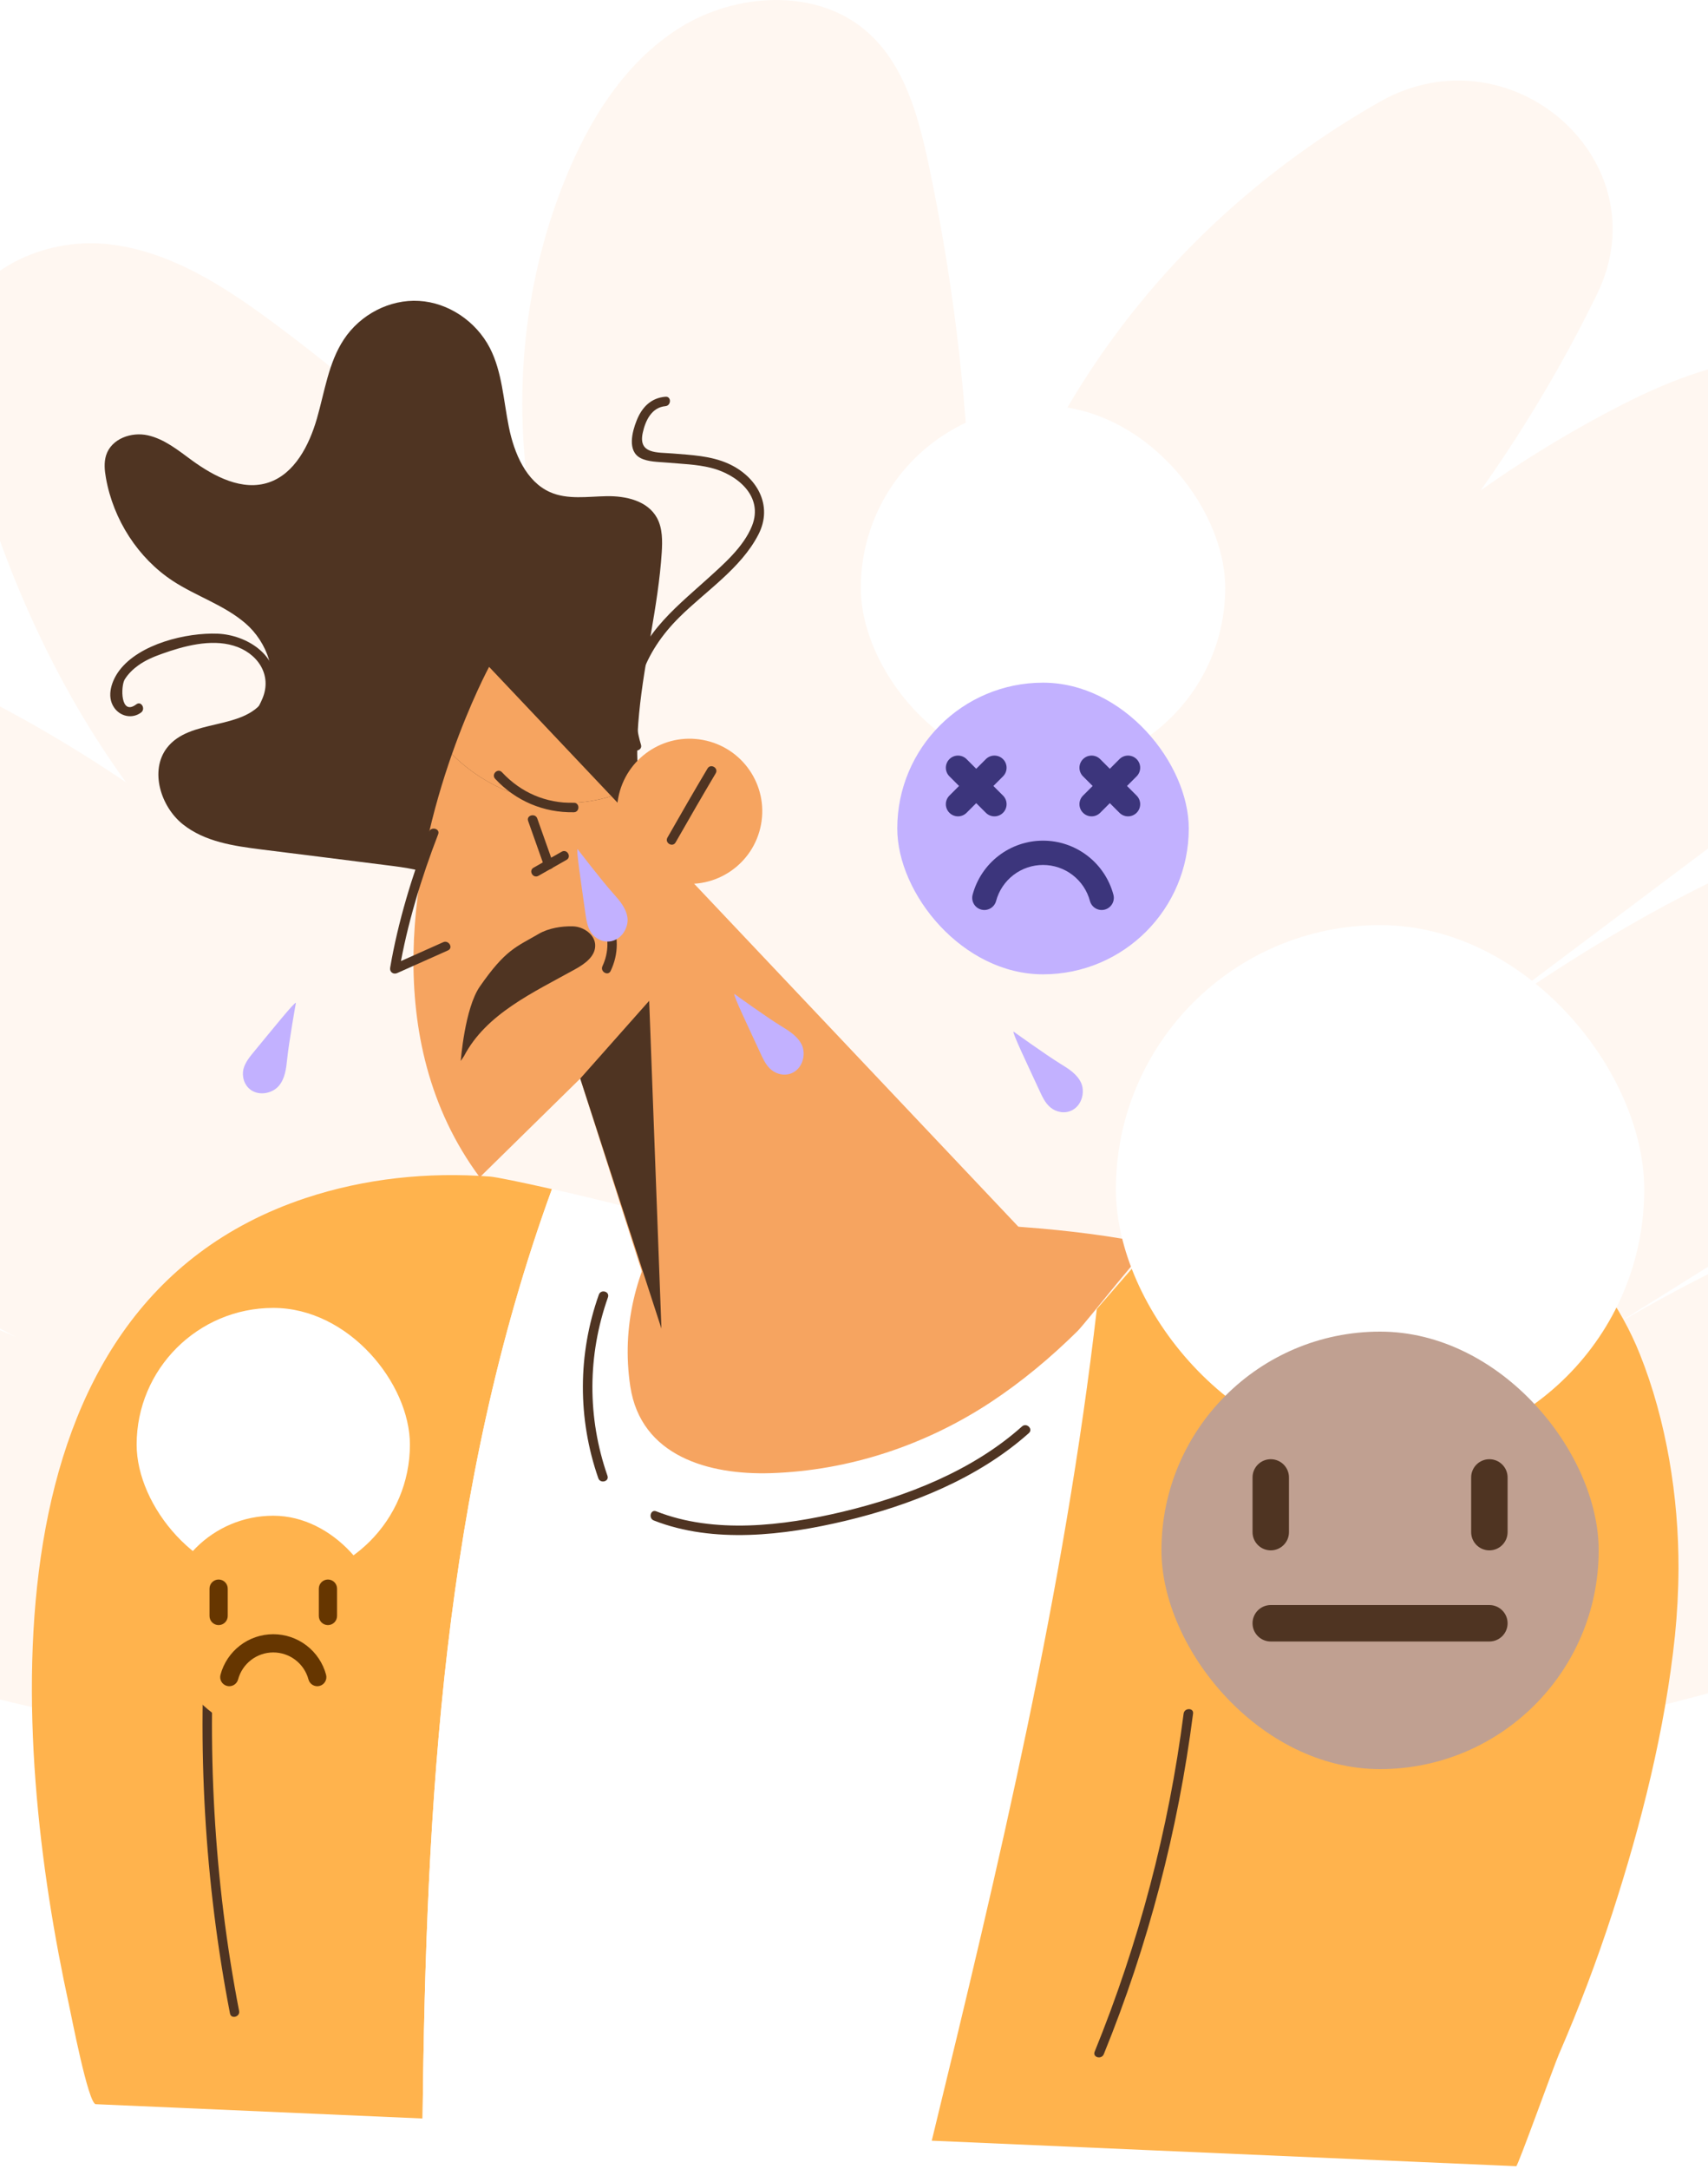 <svg width="375" height="476" viewBox="0 0 375 476" fill="none" xmlns="http://www.w3.org/2000/svg">
<path opacity="0.48" d="M135.806 392.935C73.85 389.523 12.399 378.433 -46.63 360.067C-63.024 354.949 -79.472 349.164 -93.364 339.354C-107.256 329.544 -118.487 315.096 -120.669 298.542C-121.601 291.398 -120.696 283.668 -116.252 277.857C-107.496 266.367 -89.798 266.981 -75.346 269.62C-39.897 276.071 -5.459 287.746 26.371 304.14C-24.621 282.442 -74.202 246.961 -89.558 195.06C-91.528 188.422 -92.885 181.438 -91.953 174.587C-89.372 155.874 -69.518 142.759 -50.063 141.533C-30.636 140.307 -11.899 148.33 4.974 157.714C34.036 173.894 60.356 194.713 82.499 219.078C33.45 194.9 4.468 143.425 -8.227 91.498C-9.77 85.233 -11.101 78.622 -9.478 72.358C-6.045 59.243 9.791 52.072 23.63 53.565C37.469 55.057 49.578 63.028 60.596 71.238C99.931 100.534 134.875 137.534 151.854 182.771C115.952 145.265 104.695 87.259 124.043 39.437C129.312 26.401 137.11 13.686 149.246 6.089C161.408 -1.509 178.627 -2.628 189.645 6.355C198.322 13.446 201.489 24.908 203.804 35.705C214.157 84.3 216.073 134.629 209.473 183.917C208.541 141.319 223.658 98.482 251.336 65.24C265.627 48.073 283.246 33.545 302.86 22.376C331.603 6.035 364.87 35.225 350.685 64.441C350.578 64.654 350.498 64.841 350.392 65.054C329.394 107.945 298.069 146.064 259.639 175.494C283.246 139.107 316.885 108.878 356.087 88.832C371.204 81.101 389.328 74.81 404.95 81.421C425.229 90.005 430.632 117.248 422.062 137.108C413.493 156.967 395.183 171.069 377.618 184.237C348.422 206.149 319.254 228.061 290.059 249.973C332.933 217.345 378.336 183.571 432.096 175.201C442.794 173.521 454.957 173.308 463.074 180.212C472.708 188.422 472.309 203.857 465.709 214.6C459.109 225.342 447.878 232.486 437.019 239.257C401.277 261.569 365.535 283.881 329.819 306.193C369.5 280.496 415.143 253.572 461.663 263.355C476.461 266.474 491.79 275.004 495.276 289.292C499.322 305.9 485.722 321.707 471.484 331.837C439.042 354.949 399.175 365.398 360.319 375.395C287.69 394.081 210.511 412.741 138.76 391.682L135.806 392.935Z" fill="#FFEEE2"/>
<path d="M121.196 260.932C114.541 259.43 108.865 258.27 107.612 258.179C93.959 257.132 80.078 258.588 67.04 262.912C-4.553 286.76 2.353 381.4 15.186 440.133C15.664 442.294 19.38 461.659 21.021 461.728C21.021 461.728 51.199 463.047 92.773 464.868C93.571 395.918 97.172 326.764 121.196 260.932Z" fill="#FFB34D"/>
<path d="M235.253 293.381C228.62 299.753 221.349 305.533 213.44 310.243C198.009 319.437 176.72 324.102 159.283 322.145C133.527 319.277 135.1 286.213 146.246 267.85C146.77 267.008 132.57 263.458 121.173 260.909C97.172 326.764 93.571 395.918 92.773 464.868C125.96 466.324 166.395 468.076 204.573 469.76C219.252 409.435 233.68 349.133 240.814 287.26C238.17 290.241 235.982 292.699 235.253 293.381Z" fill="white"/>
<path d="M368.524 344.195C368.569 328.517 365.88 311.746 360.045 297.159C343.018 254.606 286.036 236.971 253.122 273.061C252.575 273.676 245.897 281.435 240.814 287.238C233.68 349.133 219.252 409.436 204.573 469.738C272.314 472.696 332.875 475.336 332.898 475.336C333.263 475.336 341.24 453.126 342.243 450.828C346.642 440.702 350.563 430.371 353.982 419.858C360.364 400.22 365.606 379.444 367.749 358.873C368.227 354.117 368.501 349.201 368.524 344.195Z" fill="#FFB34D"/>
<path d="M117.709 181.265C118.666 183.859 119.623 186.43 120.604 189.024C121.059 190.276 123.088 189.73 122.609 188.478C121.652 185.884 120.695 183.313 119.715 180.718C119.259 179.467 117.253 179.99 117.709 181.265Z" fill="#4F3422"/>
<path d="M138.382 304.213C140.707 319.55 155.637 323.692 169.267 323.26C186.498 322.691 203.206 317.116 217.543 307.672C224.403 303.144 230.74 297.842 236.575 292.084C238.489 290.196 251.914 272.81 253.1 273.061C234.364 269.215 214.83 268.419 196.254 268.168C178.111 267.941 161.654 267.44 146.246 267.872C139.681 278.75 136.399 291.06 138.382 304.213Z" fill="#F6A460"/>
<path d="M259.869 376.03C256.587 401.493 250.023 426.411 240.336 450.213C239.834 451.465 241.84 451.988 242.341 450.759C252.097 426.798 258.638 401.698 261.943 376.03C262.126 374.71 260.029 374.71 259.869 376.03Z" fill="#4F3422"/>
<path d="M131.476 284.097C126.849 297.136 126.803 311.29 131.362 324.374C131.795 325.626 133.824 325.102 133.368 323.828C128.923 311.062 128.969 297.409 133.482 284.666C133.915 283.369 131.909 282.845 131.476 284.097Z" fill="#4F3422"/>
<path d="M143.533 333.637C156.617 338.779 172.184 336.913 185.495 333.75C199.924 330.314 214.716 324.443 225.885 314.476C226.888 313.589 225.406 312.11 224.403 312.997C213.508 322.737 198.989 328.403 184.926 331.748C171.956 334.82 156.822 336.663 144.08 331.634C142.85 331.134 142.303 333.136 143.533 333.637Z" fill="#4F3422"/>
<path d="M103.965 202.382C103.554 198.149 100.409 194.645 96.762 192.779C93.115 190.89 88.99 190.367 84.955 189.866C75.77 188.706 66.607 187.545 57.421 186.408C51.358 185.634 44.999 184.746 40.144 180.878C35.289 177.009 32.828 169.113 36.634 164.13C41.671 157.553 53.273 160.398 57.991 153.571C61.57 148.406 58.606 140.828 53.888 136.778C49.17 132.727 43.107 130.861 37.933 127.47C30.343 122.487 24.873 114.067 23.254 104.851C22.958 103.213 22.799 101.484 23.3 99.891C24.462 96.25 28.861 94.725 32.44 95.522C36.041 96.318 39.05 98.753 42.059 100.96C47.05 104.601 53.25 107.832 59.039 105.853C64.669 103.941 67.861 97.774 69.57 91.881C71.279 85.964 72.123 79.593 75.473 74.518C79.097 68.989 85.593 65.643 91.998 66.03C98.403 66.394 104.512 70.468 107.566 76.384C110.256 81.641 110.529 87.807 111.714 93.656C112.877 99.481 115.521 105.671 120.763 107.992C124.615 109.698 129.014 108.947 133.208 108.879C137.402 108.811 142.189 109.858 144.263 113.681C145.471 115.933 145.448 118.664 145.288 121.235C144.514 133.114 141.459 144.697 140.32 156.552C139.157 168.385 140.16 181.106 146.656 190.89L103.965 202.382Z" fill="#4F3422"/>
<path d="M223.104 268.669L134.234 174.711C121.698 178.602 108.296 174.552 99.224 165.495C91.11 188.569 82.813 228.005 105.332 258.338L127.396 236.675C127.396 236.675 136.058 263.822 144.605 290.492C152.605 315.455 183.239 324.602 203.662 308.15C203.935 307.923 204.209 307.718 204.459 307.49C221.372 293.791 238.056 284.484 223.104 268.669Z" fill="#F6A460"/>
<path d="M134.234 174.711L107.384 146.335C107.384 146.335 103.327 153.822 99.224 165.495C108.318 174.575 121.698 178.602 134.234 174.711Z" fill="#F6A460"/>
<path d="M167.079 180.969C165.438 189.616 157.118 195.305 148.457 193.667C139.795 192.028 134.097 183.723 135.738 175.076C137.379 166.428 145.699 160.739 154.36 162.378C163.022 163.994 168.72 172.322 167.079 180.969Z" fill="#F6A460"/>
<path d="M148.343 184.837C151.238 179.763 154.155 174.711 157.141 169.682C157.825 168.521 156.024 167.475 155.34 168.635C152.354 173.641 149.437 178.716 146.542 183.79C145.881 184.974 147.682 186.021 148.343 184.837Z" fill="#4F3422"/>
<path d="M127.396 236.674L145.22 291.538L142.531 219.607L127.396 236.674Z" fill="#4F3422"/>
<path d="M94.187 182.516C90.517 192.028 87.371 202.314 85.662 212.349C85.502 213.282 86.346 213.896 87.189 213.532C90.904 211.871 94.642 210.21 98.358 208.549C99.589 208.003 98.517 206.205 97.309 206.751C93.594 208.412 89.856 210.074 86.141 211.735C86.642 212.122 87.166 212.508 87.668 212.918C89.377 202.86 92.523 192.574 96.192 183.085C96.694 181.834 94.665 181.288 94.187 182.516Z" fill="#4F3422"/>
<path d="M115.954 180.15C117.117 183.449 118.302 186.749 119.464 190.048C119.92 191.3 121.926 190.754 121.47 189.502C120.308 186.203 119.122 182.903 117.96 179.603C117.527 178.352 115.498 178.898 115.954 180.15Z" fill="#4F3422"/>
<path d="M118.211 192.187C120.262 191.027 122.313 189.844 124.387 188.683C125.55 188.023 124.501 186.225 123.339 186.885C121.288 188.046 119.236 189.229 117.162 190.39C115.977 191.05 117.025 192.847 118.211 192.187Z" fill="#4F3422"/>
<path d="M108.729 170.911C113.242 175.758 119.35 178.352 125.983 178.238C127.328 178.216 127.328 176.122 125.983 176.168C119.874 176.281 114.381 173.938 110.21 169.455C109.276 168.453 107.794 169.933 108.729 170.911Z" fill="#4F3422"/>
<path d="M101.161 232.807C101.161 232.807 102.027 221.247 105.355 216.468C111.008 208.345 113.264 207.844 118.302 204.908C120.399 203.68 123.316 203.202 125.755 203.27C128.171 203.316 130.747 205.159 130.678 207.571C130.633 209.937 128.331 211.553 126.256 212.691C117.094 217.788 106.723 222.453 101.868 231.76L101.161 232.807Z" fill="#4F3422"/>
<path d="M132.342 202.564C133.733 205.59 133.687 208.981 132.274 212.007C131.704 213.213 133.505 214.26 134.075 213.054C135.852 209.299 135.852 205.294 134.143 201.517C133.573 200.311 131.795 201.358 132.342 202.564Z" fill="#4F3422"/>
<path d="M45.387 353.639C43.199 382.857 44.908 413.031 50.492 441.817C50.743 443.137 52.749 442.568 52.498 441.271C46.937 412.69 45.295 382.675 47.461 353.639C47.575 352.296 45.478 352.296 45.387 353.639Z" fill="#4F3422"/>
<path d="M161.244 218.106C160.856 218.197 164.344 225.434 166.782 230.736C167.466 232.192 168.104 233.74 169.358 234.764C170.589 235.788 172.549 236.22 174.19 235.31C176.31 234.149 176.925 231.282 176.082 229.37C175.216 227.459 173.347 226.276 171.546 225.183C168.173 223.113 161.244 218.106 161.244 218.106Z" fill="#C2B1FF"/>
<path d="M222.534 226.366C222.147 226.457 225.634 233.694 228.073 238.996C228.757 240.452 229.395 241.999 230.648 243.023C231.879 244.047 233.839 244.48 235.481 243.569C237.6 242.409 238.216 239.542 237.372 237.63C236.506 235.719 234.637 234.535 232.837 233.443C229.486 231.372 222.534 226.366 222.534 226.366Z" fill="#C2B1FF"/>
<path d="M64.966 220.063C64.715 219.767 59.7 226.025 55.985 230.508C54.96 231.759 53.865 233.011 53.455 234.558C53.068 236.128 53.546 238.063 55.051 239.155C57.034 240.566 59.883 239.86 61.228 238.267C62.572 236.674 62.846 234.467 63.051 232.374C63.461 228.46 64.966 220.063 64.966 220.063Z" fill="#C2B1FF"/>
<path d="M126.826 186.34C126.439 186.317 127.669 194.259 128.467 200.016C128.695 201.609 128.878 203.27 129.766 204.613C130.655 205.955 132.41 206.911 134.234 206.524C136.604 206.024 138.018 203.452 137.767 201.381C137.493 199.311 136.057 197.627 134.644 196.057C132.023 193.144 126.826 186.34 126.826 186.34Z" fill="#C2B1FF"/>
<path d="M140.73 163.424C137.516 152.729 141.482 143.058 149.118 135.48C154.907 129.723 162.68 124.74 166.509 117.298C169.837 110.859 166.121 104.533 159.899 101.734C156.047 100.004 151.739 99.845 147.613 99.504C144.308 99.231 140.092 99.686 141.117 94.975C141.687 92.358 143.032 89.4 146.086 89.127C147.408 89.013 147.431 86.92 146.086 87.056C142.895 87.329 140.912 89.4 139.773 92.29C138.793 94.748 137.676 98.957 140.616 100.505C142.257 101.369 144.582 101.347 146.383 101.506C149.642 101.802 152.947 101.87 156.115 102.667C161.859 104.1 167.671 108.879 165.119 115.364C163.25 120.075 158.736 123.92 155.067 127.243C151.443 130.519 147.636 133.682 144.491 137.46C138.2 144.992 135.898 154.527 138.747 163.993C139.089 165.245 141.117 164.698 140.73 163.424Z" fill="#4F3422"/>
<path d="M47.05 165.814C50.492 165.518 52.817 163.493 54.96 160.921C57.398 158.031 60.02 154.686 60.453 150.818C61.228 143.718 54.116 139.326 47.825 139.053C40.919 138.78 30.594 141.283 26.195 147.132C24.554 149.316 23.323 152.707 25.032 155.233C26.377 157.235 29.044 157.804 30.981 156.348C32.03 155.551 31.004 153.731 29.933 154.55C26.4 157.212 26.491 150.545 27.38 149.089C28.132 147.882 29.203 146.836 30.343 146.016C31.893 144.901 33.694 144.128 35.494 143.491C40.304 141.761 46.207 140.168 51.244 141.67C56.441 143.195 59.86 148.019 57.604 153.321C55.94 157.258 51.7 163.356 47.05 163.743C45.728 163.857 45.728 165.928 47.05 165.814Z" fill="#4F3422"/>
<rect x="245" y="203" width="116" height="116" rx="58" fill="white"/>
<g filter="url(#filter0_ddddd_847_2109)">
<rect x="255" y="213" width="96" height="96" rx="48" fill="#C0A091"/>
<path fill-rule="evenodd" clip-rule="evenodd" d="M327 241C329.209 241 331 242.791 331 245L331 257C331 259.209 329.209 261 327 261C324.791 261 323 259.209 323 257L323 245C323 242.791 324.791 241 327 241Z" fill="#4F3422"/>
<path fill-rule="evenodd" clip-rule="evenodd" d="M279 241C281.209 241 283 242.791 283 245L283 257C283 259.209 281.209 261 279 261C276.791 261 275 259.209 275 257L275 245C275 242.791 276.791 241 279 241Z" fill="#4F3422"/>
<path fill-rule="evenodd" clip-rule="evenodd" d="M275 277C275 274.791 276.791 273 279 273H327C329.209 273 331 274.791 331 277C331 279.209 329.209 281 327 281H279C276.791 281 275 279.209 275 277Z" fill="#4F3422"/>
</g>
<rect x="189" y="89" width="80" height="80" rx="40" fill="white"/>
<g filter="url(#filter1_ddddd_847_2109)">
<rect x="197" y="97" width="64" height="64" rx="32" fill="#C2B1FF"/>
<path fill-rule="evenodd" clip-rule="evenodd" d="M237.781 113.781C238.822 112.74 240.511 112.74 241.552 113.781L249.552 121.781C250.594 122.822 250.594 124.511 249.552 125.552C248.511 126.594 246.822 126.594 245.781 125.552L237.781 117.552C236.74 116.511 236.74 114.822 237.781 113.781Z" fill="#3C357C"/>
<path fill-rule="evenodd" clip-rule="evenodd" d="M249.552 113.781C250.594 114.822 250.594 116.511 249.552 117.552L241.552 125.552C240.511 126.594 238.822 126.594 237.781 125.552C236.74 124.511 236.74 122.822 237.781 121.781L245.781 113.781C246.822 112.74 248.511 112.74 249.552 113.781Z" fill="#3C357C"/>
<path fill-rule="evenodd" clip-rule="evenodd" d="M208.448 113.781C209.489 112.74 211.178 112.74 212.219 113.781L220.219 121.781C221.26 122.822 221.26 124.511 220.219 125.552C219.178 126.594 217.489 126.594 216.448 125.552L208.448 117.552C207.406 116.511 207.406 114.822 208.448 113.781Z" fill="#3C357C"/>
<path fill-rule="evenodd" clip-rule="evenodd" d="M220.219 113.781C221.26 114.822 221.26 116.511 220.219 117.552L212.219 125.552C211.178 126.594 209.489 126.594 208.448 125.552C207.406 124.511 207.406 122.822 208.448 121.781L216.448 113.781C217.489 112.74 219.178 112.74 220.219 113.781Z" fill="#3C357C"/>
<path fill-rule="evenodd" clip-rule="evenodd" d="M219.26 134.973C222.054 132.829 225.478 131.667 229 131.667C232.522 131.667 235.946 132.829 238.74 134.973C241.535 137.117 243.543 140.124 244.455 143.526C244.836 144.948 243.992 146.411 242.569 146.792C241.147 147.173 239.684 146.329 239.303 144.906C238.696 142.638 237.356 140.634 235.494 139.205C233.631 137.775 231.348 137 229 137C226.652 137 224.369 137.775 222.507 139.205C220.644 140.634 219.305 142.638 218.697 144.906C218.316 146.329 216.853 147.173 215.431 146.792C214.008 146.411 213.164 144.948 213.545 143.526C214.457 140.124 216.466 137.117 219.26 134.973Z" fill="#3C357C"/>
</g>
<rect x="30" y="287" width="60" height="60" rx="30" fill="white"/>
<g filter="url(#filter2_ddddd_847_2109)">
<rect x="36" y="293" width="48" height="48" rx="24" fill="#FFB34D"/>
<path fill-rule="evenodd" clip-rule="evenodd" d="M52.695 321.48C54.791 319.872 57.358 319 60 319C62.642 319 65.209 319.872 67.305 321.48C69.401 323.088 70.907 325.343 71.591 327.894C71.877 328.961 71.244 330.058 70.177 330.344C69.11 330.63 68.013 329.996 67.727 328.929C67.272 327.228 66.267 325.725 64.87 324.653C63.473 323.581 61.761 323 60 323C58.239 323 56.527 323.581 55.13 324.653C53.733 325.725 52.728 327.228 52.273 328.929C51.987 329.996 50.89 330.63 49.823 330.344C48.756 330.058 48.123 328.961 48.409 327.894C49.093 325.343 50.599 323.088 52.695 321.48Z" fill="#663600"/>
<path fill-rule="evenodd" clip-rule="evenodd" d="M48 307C49.105 307 50 307.895 50 309V315C50 316.105 49.105 317 48 317C46.895 317 46 316.105 46 315V309C46 307.895 46.895 307 48 307Z" fill="#663600"/>
<path fill-rule="evenodd" clip-rule="evenodd" d="M72 307C73.105 307 74 307.895 74 309V315C74 316.105 73.105 317 72 317C70.895 317 70 316.105 70 315V309C70 307.895 70.895 307 72 307Z" fill="#663600"/>
</g>
<defs>
<filter id="filter0_ddddd_847_2109" x="238.2" y="209.8" width="129.6" height="158.4" filterUnits="userSpaceOnUse" color-interpolation-filters="sRGB">
<feFlood flood-opacity="0" result="BackgroundImageFix"/>
<feColorMatrix in="SourceAlpha" type="matrix" values="0 0 0 0 0 0 0 0 0 0 0 0 0 0 0 0 0 0 127 0" result="hardAlpha"/>
<feOffset/>
<feColorMatrix type="matrix" values="0 0 0 0 1 0 0 0 0 0.808 0 0 0 0 0.361 0 0 0 0.1 0"/>
<feBlend mode="normal" in2="BackgroundImageFix" result="effect1_dropShadow_847_2109"/>
<feColorMatrix in="SourceAlpha" type="matrix" values="0 0 0 0 0 0 0 0 0 0 0 0 0 0 0 0 0 0 127 0" result="hardAlpha"/>
<feOffset dy="2.4"/>
<feGaussianBlur stdDeviation="2.8"/>
<feColorMatrix type="matrix" values="0 0 0 0 1 0 0 0 0 0.808 0 0 0 0 0.361 0 0 0 0.1 0"/>
<feBlend mode="normal" in2="effect1_dropShadow_847_2109" result="effect2_dropShadow_847_2109"/>
<feColorMatrix in="SourceAlpha" type="matrix" values="0 0 0 0 0 0 0 0 0 0 0 0 0 0 0 0 0 0 127 0" result="hardAlpha"/>
<feOffset dy="10.4"/>
<feGaussianBlur stdDeviation="5.2"/>
<feColorMatrix type="matrix" values="0 0 0 0 1 0 0 0 0 0.808 0 0 0 0 0.361 0 0 0 0.09 0"/>
<feBlend mode="normal" in2="effect2_dropShadow_847_2109" result="effect3_dropShadow_847_2109"/>
<feColorMatrix in="SourceAlpha" type="matrix" values="0 0 0 0 0 0 0 0 0 0 0 0 0 0 0 0 0 0 127 0" result="hardAlpha"/>
<feOffset dy="24"/>
<feGaussianBlur stdDeviation="7.2"/>
<feColorMatrix type="matrix" values="0 0 0 0 1 0 0 0 0 0.808 0 0 0 0 0.361 0 0 0 0.05 0"/>
<feBlend mode="normal" in2="effect3_dropShadow_847_2109" result="effect4_dropShadow_847_2109"/>
<feColorMatrix in="SourceAlpha" type="matrix" values="0 0 0 0 0 0 0 0 0 0 0 0 0 0 0 0 0 0 127 0" result="hardAlpha"/>
<feOffset dy="42.4"/>
<feGaussianBlur stdDeviation="8.4"/>
<feColorMatrix type="matrix" values="0 0 0 0 1 0 0 0 0 0.808 0 0 0 0 0.361 0 0 0 0.01 0"/>
<feBlend mode="normal" in2="effect4_dropShadow_847_2109" result="effect5_dropShadow_847_2109"/>
<feBlend mode="normal" in="SourceGraphic" in2="effect5_dropShadow_847_2109" result="shape"/>
</filter>
<filter id="filter1_ddddd_847_2109" x="185.8" y="94.867" width="86.4" height="105.6" filterUnits="userSpaceOnUse" color-interpolation-filters="sRGB">
<feFlood flood-opacity="0" result="BackgroundImageFix"/>
<feColorMatrix in="SourceAlpha" type="matrix" values="0 0 0 0 0 0 0 0 0 0 0 0 0 0 0 0 0 0 127 0" result="hardAlpha"/>
<feOffset/>
<feColorMatrix type="matrix" values="0 0 0 0 1 0 0 0 0 0.808 0 0 0 0 0.361 0 0 0 0.1 0"/>
<feBlend mode="normal" in2="BackgroundImageFix" result="effect1_dropShadow_847_2109"/>
<feColorMatrix in="SourceAlpha" type="matrix" values="0 0 0 0 0 0 0 0 0 0 0 0 0 0 0 0 0 0 127 0" result="hardAlpha"/>
<feOffset dy="1.6"/>
<feGaussianBlur stdDeviation="1.867"/>
<feColorMatrix type="matrix" values="0 0 0 0 1 0 0 0 0 0.808 0 0 0 0 0.361 0 0 0 0.1 0"/>
<feBlend mode="normal" in2="effect1_dropShadow_847_2109" result="effect2_dropShadow_847_2109"/>
<feColorMatrix in="SourceAlpha" type="matrix" values="0 0 0 0 0 0 0 0 0 0 0 0 0 0 0 0 0 0 127 0" result="hardAlpha"/>
<feOffset dy="6.933"/>
<feGaussianBlur stdDeviation="3.467"/>
<feColorMatrix type="matrix" values="0 0 0 0 1 0 0 0 0 0.808 0 0 0 0 0.361 0 0 0 0.09 0"/>
<feBlend mode="normal" in2="effect2_dropShadow_847_2109" result="effect3_dropShadow_847_2109"/>
<feColorMatrix in="SourceAlpha" type="matrix" values="0 0 0 0 0 0 0 0 0 0 0 0 0 0 0 0 0 0 127 0" result="hardAlpha"/>
<feOffset dy="16"/>
<feGaussianBlur stdDeviation="4.8"/>
<feColorMatrix type="matrix" values="0 0 0 0 1 0 0 0 0 0.808 0 0 0 0 0.361 0 0 0 0.05 0"/>
<feBlend mode="normal" in2="effect3_dropShadow_847_2109" result="effect4_dropShadow_847_2109"/>
<feColorMatrix in="SourceAlpha" type="matrix" values="0 0 0 0 0 0 0 0 0 0 0 0 0 0 0 0 0 0 127 0" result="hardAlpha"/>
<feOffset dy="28.267"/>
<feGaussianBlur stdDeviation="5.6"/>
<feColorMatrix type="matrix" values="0 0 0 0 1 0 0 0 0 0.808 0 0 0 0 0.361 0 0 0 0.01 0"/>
<feBlend mode="normal" in2="effect4_dropShadow_847_2109" result="effect5_dropShadow_847_2109"/>
<feBlend mode="normal" in="SourceGraphic" in2="effect5_dropShadow_847_2109" result="shape"/>
</filter>
<filter id="filter2_ddddd_847_2109" x="27.6" y="291.4" width="64.8" height="79.2" filterUnits="userSpaceOnUse" color-interpolation-filters="sRGB">
<feFlood flood-opacity="0" result="BackgroundImageFix"/>
<feColorMatrix in="SourceAlpha" type="matrix" values="0 0 0 0 0 0 0 0 0 0 0 0 0 0 0 0 0 0 127 0" result="hardAlpha"/>
<feOffset/>
<feColorMatrix type="matrix" values="0 0 0 0 1 0 0 0 0 0.808 0 0 0 0 0.361 0 0 0 0.1 0"/>
<feBlend mode="normal" in2="BackgroundImageFix" result="effect1_dropShadow_847_2109"/>
<feColorMatrix in="SourceAlpha" type="matrix" values="0 0 0 0 0 0 0 0 0 0 0 0 0 0 0 0 0 0 127 0" result="hardAlpha"/>
<feOffset dy="1.2"/>
<feGaussianBlur stdDeviation="1.4"/>
<feColorMatrix type="matrix" values="0 0 0 0 1 0 0 0 0 0.808 0 0 0 0 0.361 0 0 0 0.1 0"/>
<feBlend mode="normal" in2="effect1_dropShadow_847_2109" result="effect2_dropShadow_847_2109"/>
<feColorMatrix in="SourceAlpha" type="matrix" values="0 0 0 0 0 0 0 0 0 0 0 0 0 0 0 0 0 0 127 0" result="hardAlpha"/>
<feOffset dy="5.2"/>
<feGaussianBlur stdDeviation="2.6"/>
<feColorMatrix type="matrix" values="0 0 0 0 1 0 0 0 0 0.808 0 0 0 0 0.361 0 0 0 0.09 0"/>
<feBlend mode="normal" in2="effect2_dropShadow_847_2109" result="effect3_dropShadow_847_2109"/>
<feColorMatrix in="SourceAlpha" type="matrix" values="0 0 0 0 0 0 0 0 0 0 0 0 0 0 0 0 0 0 127 0" result="hardAlpha"/>
<feOffset dy="12"/>
<feGaussianBlur stdDeviation="3.6"/>
<feColorMatrix type="matrix" values="0 0 0 0 1 0 0 0 0 0.808 0 0 0 0 0.361 0 0 0 0.05 0"/>
<feBlend mode="normal" in2="effect3_dropShadow_847_2109" result="effect4_dropShadow_847_2109"/>
<feColorMatrix in="SourceAlpha" type="matrix" values="0 0 0 0 0 0 0 0 0 0 0 0 0 0 0 0 0 0 127 0" result="hardAlpha"/>
<feOffset dy="21.2"/>
<feGaussianBlur stdDeviation="4.2"/>
<feColorMatrix type="matrix" values="0 0 0 0 1 0 0 0 0 0.808 0 0 0 0 0.361 0 0 0 0.01 0"/>
<feBlend mode="normal" in2="effect4_dropShadow_847_2109" result="effect5_dropShadow_847_2109"/>
<feBlend mode="normal" in="SourceGraphic" in2="effect5_dropShadow_847_2109" result="shape"/>
</filter>
</defs>
</svg>
